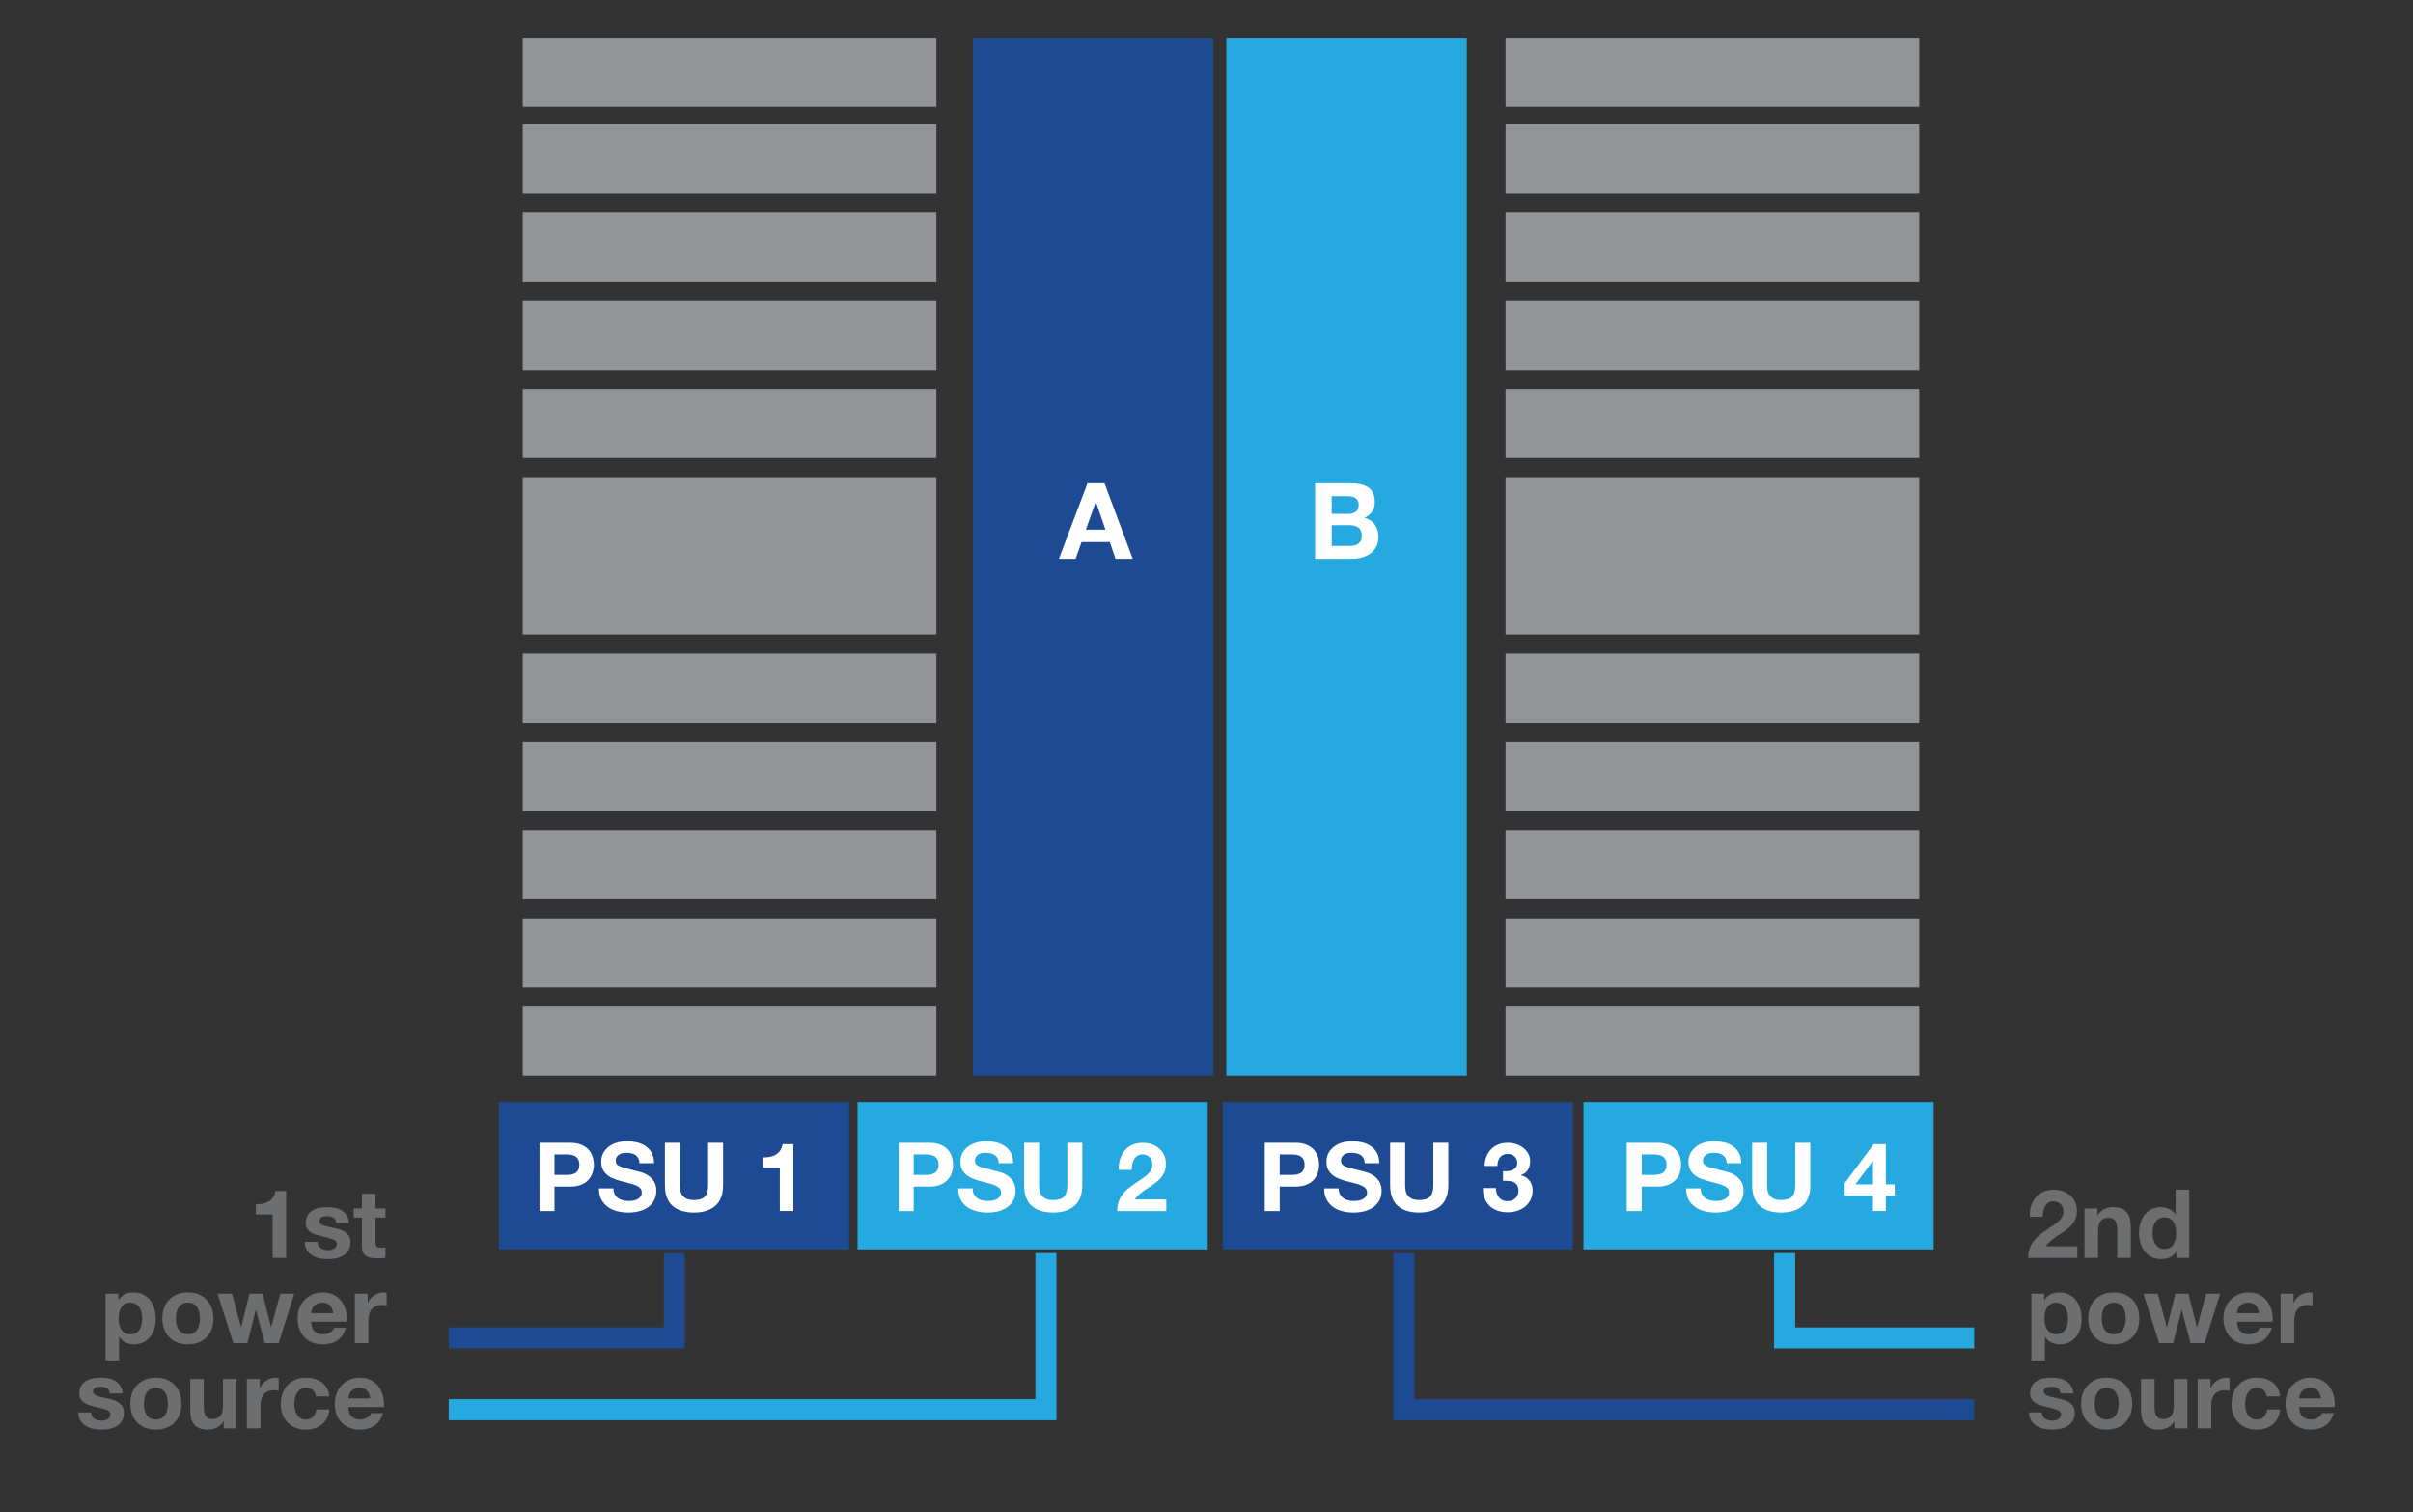 <?xml version="1.0" encoding="utf-8"?>
<!-- Generator: Adobe Illustrator 26.0.3, SVG Export Plug-In . SVG Version: 6.00 Build 0)  -->
<svg version="1.1" id="Layer_1" xmlns="http://www.w3.org/2000/svg" xmlns:xlink="http://www.w3.org/1999/xlink" x="0px" y="0px"
	 viewBox="0 0 230.4 144.418" style="enable-background:new 0 0 230.4 144.418;" xml:space="preserve">
<rect x="0" y="0" width="230.4" height="144.418" fill="#333333" stroke="none"/>
<style type="text/css">
	.st0{fill:#929497;}
	.st1{fill:#1E4A93;}
	.st2{fill:#26A9E0;}
	.st3{fill:#FFFFFF;}
	.st4{fill:none;stroke:#1E4A93;stroke-width:2.011;stroke-miterlimit:10;}
	.st5{fill:none;stroke:#26A9E0;stroke-width:2.011;stroke-miterlimit:10;}
	.st6{fill:#6D6E70;}
</style>
<g>
	<g>
		<rect x="49.912" y="11.875" class="st0" width="39.497" height="6.599"/>
		<rect x="143.753" y="11.875" class="st0" width="39.497" height="6.599"/>
		<rect x="49.912" y="3.602" class="st0" width="39.497" height="6.599"/>
		<rect x="143.753" y="3.602" class="st0" width="39.497" height="6.599"/>
		<rect x="49.912" y="20.301" class="st0" width="39.497" height="6.599"/>
		<rect x="143.753" y="20.301" class="st0" width="39.497" height="6.599"/>
		<rect x="49.912" y="28.727" class="st0" width="39.497" height="6.599"/>
		<rect x="143.753" y="28.727" class="st0" width="39.497" height="6.599"/>
		<rect x="49.912" y="37.154" class="st0" width="39.497" height="6.599"/>
		<rect x="143.753" y="37.154" class="st0" width="39.497" height="6.599"/>
		<rect x="49.912" y="62.432" class="st0" width="39.497" height="6.599"/>
		<rect x="143.753" y="62.432" class="st0" width="39.497" height="6.599"/>
		<rect x="143.753" y="45.58" class="st0" width="39.497" height="15.025"/>
		<rect x="49.912" y="45.58" class="st0" width="39.497" height="15.025"/>
		<rect x="49.912" y="70.859" class="st0" width="39.497" height="6.599"/>
		<rect x="143.753" y="70.859" class="st0" width="39.497" height="6.599"/>
		<rect x="49.912" y="79.285" class="st0" width="39.497" height="6.599"/>
		<rect x="143.753" y="79.285" class="st0" width="39.497" height="6.599"/>
		<rect x="49.912" y="87.711" class="st0" width="39.497" height="6.599"/>
		<rect x="143.753" y="87.711" class="st0" width="39.497" height="6.599"/>
		<rect x="49.912" y="96.137" class="st0" width="39.497" height="6.599"/>
		<rect x="143.753" y="96.137" class="st0" width="39.497" height="6.599"/>
		<rect x="47.634" y="105.262" class="st1" width="33.433" height="14.066"/>
		<rect x="81.882" y="105.262" class="st2" width="33.433" height="14.066"/>
		<rect x="151.195" y="105.262" class="st2" width="33.433" height="14.066"/>
		<rect x="116.742" y="105.262" class="st1" width="33.433" height="14.066"/>
		<g>
			<rect x="92.891" y="3.602" class="st1" width="22.954" height="99.134"/>
			<g>
				<path class="st3" d="M105.461,46.159l2.698,7.215h-1.647l-0.545-1.607h-2.698l-0.566,1.607h-1.597
					l2.729-7.215H105.461z M105.552,50.585l-0.909-2.648h-0.021l-0.94,2.648H105.552z"/>
			</g>
		</g>
		<g>
			<path class="st3" d="M54.449,109.156c0.407,0,0.754,0.06,1.04,0.178
				c0.286,0.119,0.519,0.275,0.698,0.47c0.179,0.195,0.31,0.417,0.392,0.666
				c0.083,0.25,0.124,0.508,0.124,0.775c0,0.262-0.041,0.519-0.124,0.771
				c-0.082,0.253-0.213,0.477-0.392,0.671s-0.412,0.351-0.698,0.47
				c-0.286,0.118-0.632,0.178-1.04,0.178h-1.505v2.335h-1.432v-6.513H54.449z M54.057,112.221
				c0.164,0,0.322-0.013,0.474-0.037c0.152-0.024,0.286-0.071,0.401-0.142
				c0.115-0.069,0.208-0.168,0.278-0.296c0.07-0.128,0.104-0.295,0.104-0.502
				c0-0.206-0.035-0.374-0.104-0.502c-0.07-0.127-0.163-0.226-0.278-0.296
				c-0.116-0.07-0.25-0.117-0.401-0.142c-0.152-0.024-0.31-0.036-0.474-0.036h-1.113v1.952H54.057z
				"/>
			<path class="st3" d="M58.69,114.063c0.079,0.152,0.184,0.275,0.315,0.369
				c0.131,0.095,0.284,0.165,0.46,0.21c0.176,0.046,0.359,0.068,0.547,0.068
				c0.128,0,0.265-0.01,0.411-0.031c0.146-0.021,0.283-0.062,0.41-0.123
				c0.128-0.062,0.234-0.145,0.319-0.251c0.085-0.106,0.127-0.242,0.127-0.406
				c0-0.176-0.056-0.319-0.168-0.429c-0.113-0.109-0.26-0.2-0.442-0.273s-0.389-0.137-0.62-0.191
				c-0.231-0.055-0.465-0.115-0.703-0.183c-0.243-0.061-0.48-0.136-0.711-0.224
				s-0.438-0.202-0.62-0.342c-0.182-0.14-0.33-0.314-0.442-0.524s-0.168-0.464-0.168-0.762
				c0-0.334,0.071-0.625,0.214-0.871c0.143-0.246,0.33-0.451,0.561-0.615
				c0.231-0.165,0.493-0.286,0.785-0.365s0.584-0.118,0.875-0.118c0.34,0,0.667,0.038,0.98,0.113
				c0.313,0.076,0.591,0.199,0.834,0.37c0.243,0.17,0.437,0.388,0.58,0.651
				c0.143,0.265,0.214,0.586,0.214,0.963h-1.386c-0.012-0.194-0.053-0.356-0.123-0.483
				c-0.07-0.128-0.163-0.229-0.278-0.301c-0.115-0.073-0.248-0.125-0.396-0.155
				c-0.149-0.03-0.312-0.046-0.488-0.046c-0.115,0-0.231,0.013-0.346,0.036
				c-0.116,0.024-0.221,0.067-0.315,0.128s-0.172,0.137-0.232,0.229
				c-0.061,0.091-0.091,0.206-0.091,0.347c0,0.127,0.024,0.23,0.073,0.31
				c0.049,0.079,0.145,0.152,0.288,0.219c0.143,0.067,0.34,0.134,0.593,0.201
				c0.252,0.066,0.582,0.151,0.99,0.255c0.122,0.024,0.29,0.068,0.506,0.133
				c0.216,0.063,0.43,0.165,0.643,0.306c0.213,0.14,0.397,0.326,0.552,0.561
				c0.155,0.234,0.233,0.533,0.233,0.898c0,0.298-0.058,0.574-0.173,0.83
				c-0.116,0.255-0.288,0.476-0.516,0.661s-0.511,0.33-0.848,0.434
				c-0.337,0.103-0.728,0.154-1.172,0.154c-0.359,0-0.707-0.044-1.044-0.132s-0.635-0.227-0.894-0.415
				c-0.259-0.188-0.464-0.429-0.616-0.721c-0.152-0.292-0.225-0.639-0.219-1.04h1.387
				C58.572,113.726,58.611,113.912,58.69,114.063z"/>
			<path class="st3" d="M68.304,115.171c-0.493,0.429-1.174,0.643-2.043,0.643
				c-0.881,0-1.564-0.212-2.047-0.638c-0.483-0.426-0.725-1.083-0.725-1.971v-4.05h1.432v4.05
				c0,0.177,0.015,0.35,0.045,0.521c0.03,0.17,0.094,0.32,0.191,0.451s0.233,0.237,0.406,0.319
				c0.173,0.082,0.406,0.123,0.698,0.123c0.511,0,0.864-0.114,1.058-0.342
				c0.195-0.229,0.292-0.586,0.292-1.072v-4.05h1.432v4.05
				C69.042,114.087,68.796,114.743,68.304,115.171z"/>
			<path class="st3" d="M74.46,115.668v-4.141h-1.605v-0.977c0.225,0.007,0.442-0.01,0.652-0.05
				c0.21-0.039,0.398-0.109,0.565-0.21c0.167-0.101,0.309-0.232,0.424-0.396
				c0.115-0.164,0.191-0.368,0.228-0.611h1.03v6.385H74.46z"/>
		</g>
		<g>
			<path class="st3" d="M88.749,109.156c0.407,0,0.754,0.06,1.04,0.178
				c0.286,0.119,0.519,0.275,0.698,0.47c0.179,0.195,0.31,0.417,0.392,0.666
				c0.083,0.25,0.124,0.508,0.124,0.775c0,0.262-0.041,0.519-0.124,0.771
				c-0.082,0.253-0.213,0.477-0.392,0.671s-0.412,0.351-0.698,0.47
				c-0.286,0.118-0.632,0.178-1.04,0.178h-1.505v2.335h-1.432v-6.513H88.749z M88.357,112.221
				c0.164,0,0.322-0.013,0.474-0.037c0.152-0.024,0.286-0.071,0.401-0.142
				c0.115-0.069,0.208-0.168,0.278-0.296c0.07-0.128,0.104-0.295,0.104-0.502
				c0-0.206-0.035-0.374-0.104-0.502c-0.07-0.127-0.163-0.226-0.278-0.296
				c-0.116-0.07-0.25-0.117-0.401-0.142c-0.152-0.024-0.31-0.036-0.474-0.036h-1.113v1.952H88.357z
				"/>
			<path class="st3" d="M92.99,114.063c0.079,0.152,0.184,0.275,0.315,0.369
				c0.131,0.095,0.284,0.165,0.46,0.21c0.176,0.046,0.359,0.068,0.547,0.068
				c0.128,0,0.265-0.01,0.411-0.031c0.146-0.021,0.283-0.062,0.41-0.123
				c0.128-0.062,0.234-0.145,0.319-0.251c0.085-0.106,0.127-0.242,0.127-0.406
				c0-0.176-0.056-0.319-0.168-0.429c-0.113-0.109-0.26-0.2-0.442-0.273s-0.389-0.137-0.62-0.191
				c-0.231-0.055-0.465-0.115-0.703-0.183c-0.243-0.061-0.48-0.136-0.711-0.224
				s-0.438-0.202-0.62-0.342c-0.182-0.14-0.33-0.314-0.442-0.524s-0.168-0.464-0.168-0.762
				c0-0.334,0.071-0.625,0.214-0.871c0.143-0.246,0.33-0.451,0.561-0.615
				c0.231-0.165,0.493-0.286,0.785-0.365s0.584-0.118,0.875-0.118c0.34,0,0.667,0.038,0.98,0.113
				c0.313,0.076,0.591,0.199,0.834,0.37c0.243,0.17,0.437,0.388,0.58,0.651
				c0.143,0.265,0.214,0.586,0.214,0.963h-1.386c-0.012-0.194-0.053-0.356-0.123-0.483
				c-0.07-0.128-0.163-0.229-0.278-0.301c-0.115-0.073-0.248-0.125-0.396-0.155
				c-0.149-0.03-0.312-0.046-0.488-0.046c-0.115,0-0.231,0.013-0.346,0.036
				c-0.116,0.024-0.221,0.067-0.315,0.128s-0.172,0.137-0.232,0.229
				c-0.061,0.091-0.091,0.206-0.091,0.347c0,0.127,0.024,0.23,0.073,0.31
				c0.049,0.079,0.145,0.152,0.288,0.219c0.143,0.067,0.34,0.134,0.593,0.201
				c0.252,0.066,0.582,0.151,0.99,0.255c0.122,0.024,0.29,0.068,0.506,0.133
				c0.216,0.063,0.43,0.165,0.643,0.306c0.213,0.14,0.397,0.326,0.552,0.561
				c0.155,0.234,0.233,0.533,0.233,0.898c0,0.298-0.058,0.574-0.173,0.83
				c-0.116,0.255-0.288,0.476-0.516,0.661s-0.511,0.33-0.848,0.434
				c-0.337,0.103-0.728,0.154-1.172,0.154c-0.359,0-0.707-0.044-1.044-0.132s-0.635-0.227-0.894-0.415
				c-0.259-0.188-0.464-0.429-0.616-0.721c-0.152-0.292-0.225-0.639-0.219-1.04h1.387
				C92.871,113.726,92.91,113.912,92.99,114.063z"/>
			<path class="st3" d="M102.603,115.171c-0.493,0.429-1.174,0.643-2.043,0.643
				c-0.881,0-1.564-0.212-2.047-0.638s-0.725-1.083-0.725-1.971v-4.05h1.432v4.05
				c0,0.177,0.015,0.35,0.045,0.521c0.03,0.17,0.094,0.32,0.191,0.451s0.233,0.237,0.406,0.319
				c0.173,0.082,0.406,0.123,0.698,0.123c0.511,0,0.864-0.114,1.058-0.342
				c0.195-0.229,0.292-0.586,0.292-1.072v-4.05h1.432v4.05
				C103.342,114.087,103.096,114.743,102.603,115.171z"/>
			<path class="st3" d="M106.945,110.72c0.097-0.312,0.243-0.587,0.438-0.82
				c0.195-0.234,0.439-0.417,0.734-0.548s0.634-0.196,1.017-0.196c0.292,0,0.57,0.046,0.834,0.137
				c0.265,0.092,0.497,0.223,0.698,0.393s0.36,0.38,0.479,0.63
				c0.118,0.249,0.178,0.528,0.178,0.839c0,0.322-0.052,0.599-0.155,0.83
				c-0.104,0.23-0.24,0.437-0.41,0.615c-0.17,0.18-0.364,0.342-0.579,0.488
				c-0.216,0.146-0.434,0.29-0.652,0.433c-0.219,0.144-0.432,0.297-0.639,0.461
				c-0.207,0.164-0.389,0.355-0.547,0.575h3.019v1.112h-4.688c0-0.371,0.053-0.693,0.16-0.967
				s0.251-0.519,0.433-0.734c0.183-0.216,0.397-0.415,0.643-0.598
				c0.247-0.182,0.506-0.367,0.78-0.556c0.14-0.098,0.289-0.196,0.447-0.297
				c0.158-0.101,0.302-0.211,0.433-0.333c0.131-0.121,0.24-0.258,0.329-0.41
				c0.088-0.152,0.132-0.325,0.132-0.52c0-0.311-0.089-0.553-0.269-0.726
				c-0.179-0.173-0.409-0.26-0.688-0.26c-0.188,0-0.348,0.044-0.479,0.132
				c-0.131,0.089-0.235,0.204-0.314,0.347c-0.079,0.144-0.135,0.301-0.169,0.475
				c-0.033,0.173-0.05,0.345-0.05,0.516h-1.241C106.804,111.372,106.847,111.034,106.945,110.72z"/>
		</g>
		<g>
			<path class="st3" d="M123.699,109.156c0.407,0,0.754,0.06,1.04,0.178
				c0.286,0.119,0.519,0.275,0.698,0.47c0.179,0.195,0.31,0.417,0.392,0.666
				c0.083,0.25,0.124,0.508,0.124,0.775c0,0.262-0.041,0.519-0.124,0.771
				c-0.082,0.253-0.213,0.477-0.392,0.671s-0.412,0.351-0.698,0.47
				c-0.286,0.118-0.632,0.178-1.04,0.178h-1.505v2.335h-1.432v-6.513H123.699z M123.306,112.221
				c0.164,0,0.322-0.013,0.474-0.037c0.152-0.024,0.286-0.071,0.401-0.142
				c0.115-0.069,0.208-0.168,0.278-0.296c0.07-0.128,0.104-0.295,0.104-0.502
				c0-0.206-0.035-0.374-0.104-0.502c-0.07-0.127-0.163-0.226-0.278-0.296
				c-0.116-0.07-0.25-0.117-0.401-0.142c-0.152-0.024-0.31-0.036-0.474-0.036h-1.113v1.952H123.306
				z"/>
			<path class="st3" d="M127.939,114.063c0.079,0.152,0.184,0.275,0.315,0.369
				c0.131,0.095,0.284,0.165,0.46,0.21c0.176,0.046,0.359,0.068,0.547,0.068
				c0.128,0,0.265-0.01,0.411-0.031c0.146-0.021,0.283-0.062,0.41-0.123
				c0.128-0.062,0.234-0.145,0.319-0.251s0.128-0.242,0.128-0.406c0-0.176-0.057-0.319-0.169-0.429
				s-0.26-0.2-0.442-0.273s-0.389-0.137-0.62-0.191c-0.231-0.055-0.465-0.115-0.703-0.183
				c-0.243-0.061-0.48-0.136-0.711-0.224s-0.438-0.202-0.62-0.342
				c-0.182-0.14-0.33-0.314-0.442-0.524s-0.168-0.464-0.168-0.762c0-0.334,0.071-0.625,0.214-0.871
				c0.143-0.246,0.33-0.451,0.561-0.615c0.231-0.165,0.493-0.286,0.785-0.365
				s0.584-0.118,0.875-0.118c0.34,0,0.667,0.038,0.98,0.113c0.313,0.076,0.592,0.199,0.835,0.37
				c0.243,0.17,0.436,0.388,0.579,0.651c0.143,0.265,0.214,0.586,0.214,0.963h-1.386
				c-0.013-0.194-0.054-0.356-0.124-0.483c-0.069-0.128-0.162-0.229-0.278-0.301
				c-0.115-0.073-0.248-0.125-0.396-0.155c-0.149-0.03-0.312-0.046-0.488-0.046
				c-0.115,0-0.231,0.013-0.346,0.036c-0.116,0.024-0.221,0.067-0.315,0.128s-0.172,0.137-0.232,0.229
				c-0.061,0.091-0.091,0.206-0.091,0.347c0,0.127,0.024,0.23,0.073,0.31
				c0.049,0.079,0.145,0.152,0.288,0.219c0.143,0.067,0.34,0.134,0.593,0.201
				c0.252,0.066,0.582,0.151,0.99,0.255c0.122,0.024,0.291,0.068,0.506,0.133
				c0.216,0.063,0.43,0.165,0.643,0.306c0.213,0.14,0.396,0.326,0.552,0.561
				s0.232,0.533,0.232,0.898c0,0.298-0.058,0.574-0.173,0.83c-0.115,0.255-0.287,0.476-0.516,0.661
				c-0.228,0.186-0.511,0.33-0.848,0.434c-0.338,0.103-0.729,0.154-1.172,0.154
				c-0.359,0-0.707-0.044-1.044-0.132s-0.635-0.227-0.894-0.415c-0.259-0.188-0.464-0.429-0.616-0.721
				c-0.152-0.292-0.225-0.639-0.219-1.04h1.387C127.821,113.726,127.86,113.912,127.939,114.063z"/>
			<path class="st3" d="M137.553,115.171c-0.492,0.429-1.174,0.643-2.043,0.643
				c-0.882,0-1.564-0.212-2.048-0.638s-0.726-1.083-0.726-1.971v-4.05h1.433v4.05
				c0,0.177,0.015,0.35,0.045,0.521c0.031,0.17,0.095,0.32,0.192,0.451
				c0.097,0.131,0.232,0.237,0.405,0.319c0.174,0.082,0.406,0.123,0.698,0.123
				c0.511,0,0.863-0.114,1.058-0.342c0.194-0.229,0.292-0.586,0.292-1.072v-4.05h1.432v4.05
				C138.291,114.087,138.045,114.743,137.553,115.171z"/>
			<path class="st3" d="M143.956,111.865c0.158-0.012,0.306-0.047,0.442-0.104s0.249-0.142,0.338-0.251
				c0.088-0.109,0.132-0.255,0.132-0.438c0-0.273-0.091-0.483-0.273-0.63
				c-0.183-0.146-0.393-0.219-0.63-0.219c-0.328,0-0.576,0.108-0.743,0.324s-0.248,0.487-0.241,0.816
				h-1.231c0.012-0.329,0.071-0.628,0.178-0.898s0.256-0.504,0.447-0.698s0.421-0.345,0.688-0.451
				s0.565-0.16,0.894-0.16c0.256,0,0.511,0.038,0.767,0.114c0.255,0.076,0.484,0.19,0.688,0.342
				c0.203,0.152,0.369,0.338,0.497,0.557s0.191,0.472,0.191,0.757c0,0.311-0.074,0.584-0.224,0.821
				c-0.148,0.237-0.372,0.398-0.67,0.483v0.019c0.353,0.079,0.629,0.249,0.83,0.511
				c0.2,0.261,0.301,0.574,0.301,0.939c0,0.334-0.065,0.632-0.196,0.894s-0.306,0.48-0.524,0.656
				c-0.219,0.177-0.472,0.311-0.757,0.401c-0.286,0.092-0.584,0.137-0.895,0.137
				c-0.358,0-0.686-0.052-0.98-0.154c-0.295-0.104-0.545-0.254-0.752-0.452
				c-0.207-0.197-0.366-0.438-0.479-0.725c-0.113-0.286-0.166-0.614-0.16-0.985h1.231
				c0.006,0.17,0.033,0.333,0.082,0.488s0.118,0.289,0.21,0.401
				c0.091,0.112,0.205,0.202,0.342,0.269c0.137,0.067,0.3,0.101,0.488,0.101
				c0.292,0,0.538-0.09,0.738-0.27c0.201-0.179,0.302-0.424,0.302-0.733
				c0-0.243-0.048-0.429-0.142-0.557c-0.095-0.128-0.215-0.221-0.36-0.278
				c-0.146-0.058-0.306-0.091-0.479-0.101c-0.174-0.009-0.34-0.014-0.498-0.014v-0.912
				C143.649,111.877,143.798,111.877,143.956,111.865z"/>
		</g>
		<g>
			<path class="st3" d="M158.262,109.156c0.407,0,0.754,0.06,1.04,0.178
				c0.285,0.119,0.518,0.275,0.697,0.47c0.18,0.195,0.311,0.417,0.393,0.666
				c0.082,0.25,0.123,0.508,0.123,0.775c0,0.262-0.041,0.519-0.123,0.771
				c-0.082,0.253-0.213,0.477-0.393,0.671s-0.412,0.351-0.697,0.47
				c-0.286,0.118-0.633,0.178-1.04,0.178h-1.505v2.335H155.325v-6.513H158.262z M157.87,112.221
				c0.164,0,0.322-0.013,0.475-0.037c0.151-0.024,0.286-0.071,0.401-0.142
				c0.115-0.069,0.208-0.168,0.278-0.296c0.069-0.128,0.104-0.295,0.104-0.502
				c0-0.206-0.035-0.374-0.104-0.502c-0.07-0.127-0.163-0.226-0.278-0.296s-0.25-0.117-0.401-0.142
				c-0.152-0.024-0.311-0.036-0.475-0.036h-1.112v1.952H157.87z"/>
			<path class="st3" d="M162.504,114.063c0.079,0.152,0.184,0.275,0.314,0.369
				c0.131,0.095,0.284,0.165,0.461,0.21c0.177,0.046,0.358,0.068,0.548,0.068
				c0.127,0,0.264-0.01,0.41-0.031c0.146-0.021,0.282-0.062,0.41-0.123
				c0.128-0.062,0.234-0.145,0.319-0.251s0.128-0.242,0.128-0.406c0-0.176-0.057-0.319-0.169-0.429
				s-0.26-0.2-0.442-0.273s-0.39-0.137-0.62-0.191c-0.231-0.055-0.465-0.115-0.702-0.183
				c-0.243-0.061-0.48-0.136-0.712-0.224s-0.438-0.202-0.62-0.342s-0.33-0.314-0.442-0.524
				s-0.169-0.464-0.169-0.762c0-0.334,0.071-0.625,0.215-0.871c0.143-0.246,0.329-0.451,0.561-0.615
				c0.231-0.165,0.493-0.286,0.784-0.365c0.292-0.079,0.584-0.118,0.876-0.118
				c0.341,0,0.667,0.038,0.98,0.113c0.313,0.076,0.592,0.199,0.835,0.37
				c0.243,0.17,0.436,0.388,0.579,0.651c0.143,0.265,0.214,0.586,0.214,0.963h-1.386
				c-0.013-0.194-0.054-0.356-0.124-0.483c-0.069-0.128-0.162-0.229-0.277-0.301
				c-0.116-0.073-0.248-0.125-0.397-0.155c-0.148-0.03-0.312-0.046-0.487-0.046
				c-0.116,0-0.231,0.013-0.347,0.036c-0.116,0.024-0.221,0.067-0.314,0.128
				c-0.095,0.061-0.172,0.137-0.233,0.229c-0.061,0.091-0.091,0.206-0.091,0.347
				c0,0.127,0.024,0.23,0.073,0.31c0.048,0.079,0.145,0.152,0.287,0.219
				c0.143,0.067,0.341,0.134,0.593,0.201c0.252,0.066,0.582,0.151,0.989,0.255
				c0.122,0.024,0.291,0.068,0.507,0.133c0.216,0.063,0.43,0.165,0.643,0.306
				c0.213,0.14,0.396,0.326,0.552,0.561s0.232,0.533,0.232,0.898c0,0.298-0.058,0.574-0.173,0.83
				c-0.115,0.255-0.287,0.476-0.516,0.661c-0.228,0.186-0.511,0.33-0.848,0.434
				c-0.338,0.103-0.729,0.154-1.173,0.154c-0.358,0-0.706-0.044-1.044-0.132s-0.636-0.227-0.894-0.415
				c-0.259-0.188-0.464-0.429-0.616-0.721c-0.151-0.292-0.225-0.639-0.219-1.04h1.387
				C162.386,113.726,162.425,113.912,162.504,114.063z"/>
			<path class="st3" d="M172.117,115.171c-0.492,0.429-1.174,0.643-2.043,0.643
				c-0.882,0-1.564-0.212-2.048-0.638s-0.726-1.083-0.726-1.971v-4.05h1.433v4.05
				c0,0.177,0.015,0.35,0.045,0.521c0.031,0.17,0.095,0.32,0.192,0.451
				c0.097,0.131,0.232,0.237,0.405,0.319c0.174,0.082,0.406,0.123,0.698,0.123
				c0.511,0,0.863-0.114,1.058-0.342c0.194-0.229,0.292-0.586,0.292-1.072v-4.05h1.432v4.05
				C172.855,114.087,172.609,114.743,172.117,115.171z"/>
			<path class="st3" d="M176.138,114.191v-1.186l2.773-3.722h1.158v3.84h0.849v1.067h-0.849v1.478h-1.231
				v-1.478H176.138z M178.811,110.908l-1.651,2.216h1.679v-2.216H178.811z"/>
		</g>
		<g>
			<rect x="117.097" y="3.602" class="st2" width="22.954" height="99.134"/>
			<g>
				<path class="st3" d="M128.965,46.159c0.344,0,0.657,0.03,0.94,0.091
					c0.283,0.061,0.525,0.16,0.728,0.298c0.201,0.138,0.358,0.322,0.47,0.551
					s0.166,0.512,0.166,0.849c0,0.364-0.082,0.667-0.247,0.91c-0.165,0.242-0.409,0.441-0.732,0.596
					c0.444,0.128,0.776,0.352,0.995,0.672c0.219,0.32,0.328,0.706,0.328,1.157
					c0,0.364-0.07,0.679-0.212,0.945s-0.332,0.483-0.57,0.652c-0.24,0.168-0.513,0.293-0.819,0.374
					c-0.307,0.081-0.622,0.121-0.945,0.121h-3.497v-7.215H128.965z M128.762,49.079
					c0.283,0,0.516-0.067,0.697-0.202c0.182-0.135,0.273-0.354,0.273-0.657
					c0-0.168-0.03-0.307-0.091-0.415c-0.061-0.107-0.142-0.192-0.243-0.252s-0.217-0.103-0.349-0.126
					c-0.131-0.023-0.268-0.035-0.409-0.035h-1.486v1.688H128.762z M128.853,52.141
					c0.155,0,0.303-0.015,0.445-0.045s0.266-0.081,0.374-0.152c0.107-0.07,0.193-0.167,0.258-0.288
					c0.064-0.122,0.096-0.276,0.096-0.465c0-0.371-0.104-0.635-0.313-0.793
					c-0.209-0.158-0.485-0.237-0.829-0.237h-1.728v1.98H128.853z"/>
			</g>
		</g>
	</g>
	<polyline class="st4" points="64.386,119.681 64.386,127.789 42.846,127.789 	"/>
	<polyline class="st5" points="99.872,119.681 99.872,134.645 42.846,134.645 	"/>
	<polyline class="st5" points="170.401,119.681 170.401,127.789 188.502,127.789 	"/>
	<polyline class="st4" points="134.046,119.681 134.046,134.645 188.502,134.645 	"/>
	<g>
		<path class="st6" d="M193.931,115.194c0.098-0.312,0.243-0.587,0.438-0.82
			c0.194-0.234,0.438-0.417,0.733-0.548s0.635-0.196,1.018-0.196c0.292,0,0.57,0.046,0.834,0.137
			c0.265,0.092,0.498,0.223,0.698,0.393s0.36,0.38,0.479,0.63
			c0.119,0.249,0.178,0.528,0.178,0.839c0,0.322-0.052,0.599-0.154,0.83
			c-0.104,0.23-0.24,0.437-0.411,0.615c-0.17,0.18-0.363,0.342-0.579,0.488
			c-0.216,0.146-0.433,0.29-0.651,0.433c-0.22,0.144-0.433,0.297-0.639,0.461
			c-0.207,0.164-0.39,0.355-0.548,0.575h3.02v1.112H193.658c0-0.371,0.054-0.693,0.16-0.967
			c0.105-0.273,0.25-0.519,0.433-0.734s0.397-0.415,0.644-0.598c0.246-0.182,0.506-0.367,0.779-0.556
			c0.14-0.098,0.289-0.196,0.447-0.297s0.303-0.211,0.434-0.333
			c0.13-0.121,0.239-0.258,0.328-0.41c0.088-0.152,0.132-0.325,0.132-0.52
			c0-0.311-0.09-0.553-0.269-0.726c-0.18-0.173-0.409-0.26-0.688-0.26
			c-0.189,0-0.349,0.044-0.479,0.132c-0.131,0.089-0.235,0.204-0.314,0.347
			c-0.079,0.144-0.136,0.301-0.169,0.475c-0.033,0.173-0.05,0.345-0.05,0.516h-1.24
			C193.792,115.846,193.835,115.507,193.931,115.194z"/>
		<path class="st6" d="M200.262,115.426v0.657h0.027c0.164-0.273,0.377-0.473,0.639-0.598
			s0.529-0.187,0.803-0.187c0.347,0,0.631,0.047,0.853,0.141c0.222,0.095,0.396,0.226,0.524,0.393
			s0.218,0.371,0.27,0.611s0.077,0.506,0.077,0.798v2.9h-1.295v-2.663
			c0-0.39-0.061-0.68-0.183-0.871s-0.337-0.287-0.647-0.287c-0.353,0-0.608,0.104-0.767,0.314
			s-0.236,0.555-0.236,1.035v2.472h-1.296v-4.716H200.262z"/>
		<path class="st6" d="M207.786,119.54c-0.152,0.255-0.352,0.438-0.598,0.552
			c-0.246,0.112-0.524,0.168-0.834,0.168c-0.353,0-0.663-0.068-0.931-0.205s-0.488-0.322-0.661-0.556
			c-0.174-0.234-0.305-0.504-0.393-0.808s-0.132-0.62-0.132-0.948c0-0.316,0.044-0.622,0.132-0.917
			s0.219-0.555,0.393-0.78c0.173-0.225,0.391-0.405,0.652-0.542
			c0.261-0.137,0.565-0.205,0.912-0.205c0.279,0,0.545,0.059,0.798,0.178
			c0.252,0.118,0.451,0.293,0.598,0.524h0.018v-2.372h1.296v6.513h-1.231v-0.602H207.786z
			 M207.731,117.209c-0.036-0.179-0.099-0.337-0.187-0.474c-0.089-0.138-0.203-0.248-0.343-0.333
			s-0.316-0.128-0.528-0.128c-0.213,0-0.393,0.043-0.538,0.128c-0.146,0.085-0.264,0.197-0.352,0.337
			c-0.088,0.141-0.152,0.3-0.191,0.479c-0.04,0.179-0.06,0.366-0.06,0.561
			c0,0.183,0.021,0.365,0.064,0.547c0.042,0.183,0.11,0.346,0.205,0.488
			c0.094,0.143,0.213,0.259,0.355,0.347s0.314,0.132,0.516,0.132c0.212,0,0.391-0.042,0.533-0.127
			s0.257-0.199,0.342-0.343c0.085-0.143,0.146-0.305,0.183-0.487s0.055-0.371,0.055-0.565
			C207.786,117.576,207.767,117.389,207.731,117.209z"/>
		<path class="st6" d="M195.19,123.57v0.603h0.019c0.158-0.256,0.358-0.441,0.602-0.557
			s0.511-0.173,0.803-0.173c0.371,0,0.69,0.069,0.958,0.209c0.268,0.141,0.489,0.326,0.666,0.557
			c0.176,0.231,0.307,0.5,0.392,0.808c0.085,0.307,0.128,0.628,0.128,0.962
			c0,0.316-0.043,0.62-0.128,0.912s-0.214,0.551-0.388,0.775c-0.173,0.225-0.389,0.404-0.647,0.538
			c-0.258,0.134-0.561,0.2-0.907,0.2c-0.292,0-0.561-0.059-0.808-0.178
			c-0.246-0.118-0.448-0.293-0.606-0.524h-0.018v2.235h-1.296v-6.367H195.19z M196.873,127.31
			c0.144-0.085,0.259-0.196,0.347-0.333c0.089-0.137,0.15-0.297,0.188-0.479
			c0.036-0.182,0.055-0.367,0.055-0.556s-0.02-0.374-0.06-0.557
			c-0.039-0.183-0.104-0.345-0.196-0.488c-0.091-0.143-0.208-0.258-0.351-0.347
			c-0.144-0.088-0.318-0.132-0.524-0.132c-0.213,0-0.391,0.044-0.534,0.132
			c-0.143,0.089-0.258,0.202-0.347,0.343c-0.088,0.14-0.15,0.301-0.187,0.483
			c-0.036,0.182-0.055,0.37-0.055,0.565c0,0.188,0.02,0.374,0.06,0.556
			c0.039,0.183,0.103,0.343,0.191,0.479c0.088,0.137,0.205,0.248,0.351,0.333
			c0.146,0.085,0.322,0.127,0.529,0.127C196.553,127.437,196.73,127.395,196.873,127.31z"/>
		<path class="st6" d="M199.559,124.907c0.116-0.308,0.28-0.569,0.493-0.785s0.468-0.383,0.766-0.501
			c0.298-0.119,0.633-0.178,1.004-0.178c0.37,0,0.706,0.059,1.008,0.178
			c0.301,0.118,0.558,0.285,0.771,0.501s0.377,0.478,0.492,0.785
			c0.115,0.307,0.174,0.648,0.174,1.025s-0.059,0.718-0.174,1.021
			c-0.115,0.305-0.279,0.564-0.492,0.78s-0.47,0.382-0.771,0.497
			c-0.302,0.115-0.638,0.173-1.008,0.173c-0.371,0-0.706-0.058-1.004-0.173s-0.553-0.281-0.766-0.497
			s-0.377-0.476-0.493-0.78c-0.115-0.304-0.173-0.645-0.173-1.021S199.444,125.213,199.559,124.907z
			 M200.736,126.484c0.037,0.18,0.099,0.341,0.188,0.483c0.088,0.144,0.205,0.258,0.351,0.343
			c0.146,0.085,0.328,0.127,0.548,0.127c0.219,0,0.402-0.042,0.552-0.127
			c0.148-0.085,0.268-0.199,0.355-0.343c0.088-0.143,0.15-0.304,0.187-0.483
			c0.037-0.179,0.055-0.363,0.055-0.552s-0.018-0.374-0.055-0.556
			c-0.036-0.183-0.099-0.344-0.187-0.483c-0.088-0.141-0.207-0.254-0.355-0.343
			c-0.149-0.088-0.333-0.132-0.552-0.132c-0.22,0-0.401,0.044-0.548,0.132
			c-0.146,0.089-0.263,0.202-0.351,0.343c-0.089,0.14-0.15,0.301-0.188,0.483
			c-0.036,0.182-0.055,0.367-0.055,0.556S200.7,126.305,200.736,126.484z"/>
		<path class="st6" d="M209.164,128.286l-0.84-3.165h-0.018l-0.803,3.165h-1.341l-1.496-4.716h1.368
			l0.866,3.202h0.019l0.784-3.202h1.259l0.803,3.192h0.019l0.866-3.192h1.332l-1.487,4.716H209.164z"
			/>
		<path class="st6" d="M213.916,127.155c0.194,0.188,0.475,0.282,0.839,0.282
			c0.262,0,0.486-0.064,0.675-0.195s0.305-0.27,0.347-0.415h1.141
			c-0.183,0.565-0.462,0.97-0.839,1.213c-0.378,0.243-0.834,0.364-1.368,0.364
			c-0.371,0-0.706-0.059-1.004-0.178c-0.298-0.118-0.55-0.287-0.757-0.506s-0.366-0.48-0.479-0.784
			c-0.113-0.305-0.169-0.639-0.169-1.004c0-0.353,0.058-0.681,0.173-0.984
			c0.116-0.305,0.28-0.567,0.493-0.789s0.466-0.397,0.762-0.524
			c0.294-0.128,0.621-0.191,0.98-0.191c0.401,0,0.751,0.077,1.049,0.232
			c0.298,0.154,0.542,0.363,0.734,0.624c0.191,0.262,0.329,0.56,0.414,0.895
			c0.086,0.334,0.116,0.684,0.092,1.049h-3.402C213.615,126.662,213.721,126.966,213.916,127.155z
			 M215.38,124.673c-0.155-0.17-0.391-0.255-0.707-0.255c-0.207,0-0.378,0.035-0.515,0.104
			c-0.138,0.07-0.247,0.157-0.329,0.261c-0.082,0.103-0.14,0.213-0.173,0.328
			s-0.054,0.219-0.06,0.31h2.107C215.642,125.093,215.535,124.844,215.38,124.673z"/>
		<path class="st6" d="M218.996,123.57v0.876h0.019c0.061-0.146,0.143-0.281,0.246-0.406
			c0.104-0.124,0.222-0.23,0.355-0.319c0.134-0.088,0.277-0.156,0.429-0.205
			c0.152-0.048,0.311-0.072,0.475-0.072c0.085,0,0.18,0.015,0.283,0.045v1.204
			c-0.062-0.012-0.135-0.022-0.22-0.032c-0.085-0.009-0.167-0.014-0.246-0.014
			c-0.237,0-0.438,0.04-0.602,0.119s-0.297,0.187-0.397,0.323c-0.1,0.137-0.172,0.297-0.214,0.479
			c-0.043,0.183-0.063,0.38-0.063,0.593v2.125h-1.296v-4.716H218.996z"/>
		<path class="st6" d="M195.049,135.257c0.059,0.101,0.133,0.183,0.224,0.246
			c0.092,0.063,0.196,0.111,0.315,0.142c0.118,0.03,0.241,0.045,0.369,0.045
			c0.091,0,0.187-0.01,0.287-0.031s0.191-0.055,0.273-0.101s0.15-0.106,0.205-0.183
			s0.082-0.172,0.082-0.287c0-0.194-0.129-0.341-0.388-0.438c-0.258-0.098-0.618-0.194-1.08-0.292
			c-0.188-0.043-0.373-0.093-0.552-0.15c-0.18-0.058-0.34-0.134-0.479-0.229
			c-0.14-0.094-0.252-0.213-0.337-0.355c-0.086-0.143-0.128-0.317-0.128-0.524
			c0-0.304,0.06-0.554,0.178-0.748s0.275-0.348,0.47-0.461c0.194-0.112,0.413-0.191,0.657-0.236
			c0.242-0.046,0.492-0.068,0.747-0.068c0.256,0,0.504,0.024,0.744,0.072
			c0.239,0.049,0.454,0.131,0.643,0.246c0.188,0.116,0.345,0.27,0.47,0.461
			s0.199,0.434,0.224,0.726h-1.231c-0.019-0.25-0.112-0.418-0.283-0.507
			c-0.17-0.088-0.37-0.132-0.602-0.132c-0.073,0-0.152,0.005-0.237,0.014s-0.162,0.028-0.232,0.06
			c-0.07,0.03-0.129,0.074-0.178,0.132s-0.073,0.136-0.073,0.232c0,0.115,0.043,0.21,0.128,0.283
			c0.085,0.072,0.196,0.132,0.333,0.178s0.293,0.087,0.47,0.123
			c0.176,0.036,0.355,0.076,0.538,0.118c0.188,0.043,0.372,0.095,0.552,0.155
			s0.339,0.142,0.479,0.242c0.14,0.1,0.253,0.225,0.338,0.374
			c0.085,0.148,0.128,0.332,0.128,0.552c0,0.31-0.062,0.569-0.188,0.779s-0.287,0.379-0.488,0.507
			c-0.2,0.127-0.43,0.217-0.688,0.269c-0.258,0.052-0.521,0.077-0.789,0.077
			c-0.273,0-0.541-0.027-0.802-0.082c-0.262-0.055-0.494-0.146-0.698-0.273s-0.371-0.296-0.502-0.506
			s-0.202-0.473-0.214-0.789h1.231C194.963,135.037,194.991,135.157,195.049,135.257z"/>
		<path class="st6" d="M198.884,133.05c0.116-0.308,0.28-0.569,0.493-0.785s0.468-0.383,0.766-0.501
			c0.298-0.119,0.633-0.178,1.004-0.178c0.37,0,0.706,0.059,1.008,0.178
			c0.301,0.118,0.558,0.285,0.771,0.501s0.377,0.478,0.492,0.785
			c0.115,0.307,0.174,0.648,0.174,1.025s-0.059,0.718-0.174,1.021
			c-0.115,0.305-0.279,0.564-0.492,0.78s-0.47,0.382-0.771,0.497
			c-0.302,0.115-0.638,0.173-1.008,0.173c-0.371,0-0.706-0.058-1.004-0.173s-0.553-0.281-0.766-0.497
			s-0.377-0.476-0.493-0.78c-0.115-0.304-0.173-0.645-0.173-1.021S198.768,133.357,198.884,133.05z
			 M200.06,134.627c0.037,0.18,0.099,0.341,0.188,0.483c0.088,0.144,0.205,0.258,0.351,0.343
			c0.146,0.085,0.328,0.127,0.548,0.127c0.219,0,0.402-0.042,0.552-0.127
			c0.148-0.085,0.268-0.199,0.355-0.343c0.088-0.143,0.15-0.304,0.187-0.483
			c0.037-0.179,0.055-0.363,0.055-0.552s-0.018-0.374-0.055-0.556
			c-0.036-0.183-0.099-0.344-0.187-0.483c-0.088-0.141-0.207-0.254-0.355-0.343
			c-0.149-0.088-0.333-0.132-0.552-0.132c-0.22,0-0.401,0.044-0.548,0.132
			c-0.146,0.089-0.263,0.202-0.351,0.343c-0.089,0.14-0.15,0.301-0.188,0.483
			c-0.036,0.182-0.055,0.367-0.055,0.556S200.024,134.449,200.06,134.627z"/>
		<path class="st6" d="M207.622,136.429v-0.656h-0.027c-0.164,0.273-0.377,0.471-0.639,0.593
			c-0.261,0.121-0.528,0.182-0.802,0.182c-0.347,0-0.631-0.045-0.854-0.137
			c-0.222-0.091-0.396-0.22-0.524-0.388c-0.127-0.167-0.217-0.37-0.269-0.61
			s-0.078-0.507-0.078-0.799v-2.9h1.296v2.664c0,0.389,0.061,0.679,0.182,0.87
			c0.122,0.192,0.338,0.288,0.648,0.288c0.353,0,0.607-0.105,0.766-0.315
			c0.158-0.209,0.237-0.555,0.237-1.035v-2.472h1.295v4.716H207.622z"/>
		<path class="st6" d="M211.069,131.713v0.876h0.019c0.061-0.146,0.143-0.281,0.246-0.406
			c0.104-0.124,0.222-0.23,0.355-0.319c0.134-0.088,0.277-0.156,0.429-0.205
			c0.152-0.048,0.311-0.072,0.475-0.072c0.085,0,0.18,0.015,0.283,0.045v1.204
			c-0.062-0.012-0.135-0.022-0.22-0.032c-0.085-0.009-0.167-0.014-0.246-0.014
			c-0.237,0-0.438,0.04-0.602,0.119s-0.297,0.187-0.397,0.323c-0.1,0.137-0.172,0.297-0.214,0.479
			c-0.043,0.183-0.063,0.38-0.063,0.593v2.125h-1.296v-4.716H211.069z"/>
		<path class="st6" d="M215.474,132.562c-0.206,0-0.38,0.047-0.52,0.142
			c-0.14,0.094-0.254,0.216-0.342,0.364c-0.089,0.149-0.15,0.313-0.188,0.493
			c-0.036,0.179-0.055,0.356-0.055,0.533c0,0.17,0.019,0.344,0.055,0.52
			c0.037,0.177,0.096,0.336,0.178,0.479c0.082,0.143,0.193,0.26,0.333,0.351
			c0.14,0.092,0.311,0.137,0.511,0.137c0.311,0,0.549-0.086,0.716-0.26
			c0.168-0.173,0.272-0.405,0.315-0.697h1.249c-0.085,0.626-0.328,1.104-0.729,1.432
			s-0.915,0.492-1.541,0.492c-0.354,0-0.677-0.059-0.972-0.178c-0.295-0.118-0.546-0.284-0.753-0.497
			c-0.206-0.213-0.367-0.467-0.483-0.762c-0.115-0.295-0.173-0.618-0.173-0.971
			c0-0.365,0.053-0.704,0.159-1.018c0.106-0.312,0.264-0.583,0.47-0.812
			c0.207-0.228,0.459-0.406,0.758-0.533c0.298-0.128,0.638-0.191,1.021-0.191
			c0.279,0,0.548,0.036,0.807,0.109c0.259,0.072,0.489,0.184,0.693,0.333
			c0.204,0.148,0.369,0.334,0.497,0.556c0.128,0.223,0.201,0.485,0.219,0.789h-1.268
			C216.347,132.832,216.028,132.562,215.474,132.562z"/>
		<path class="st6" d="M219.844,135.298c0.194,0.188,0.475,0.282,0.839,0.282
			c0.262,0,0.486-0.064,0.675-0.195s0.305-0.27,0.347-0.415h1.141
			c-0.183,0.565-0.462,0.97-0.839,1.213c-0.378,0.243-0.834,0.364-1.368,0.364
			c-0.371,0-0.706-0.059-1.004-0.178c-0.298-0.118-0.55-0.287-0.757-0.506s-0.366-0.48-0.479-0.784
			c-0.113-0.305-0.169-0.639-0.169-1.004c0-0.353,0.058-0.681,0.173-0.984
			c0.116-0.305,0.28-0.567,0.493-0.789s0.466-0.397,0.762-0.524
			c0.294-0.128,0.621-0.191,0.98-0.191c0.401,0,0.751,0.077,1.049,0.232
			c0.298,0.154,0.542,0.363,0.734,0.624c0.191,0.262,0.329,0.56,0.414,0.895
			c0.086,0.334,0.116,0.684,0.092,1.049h-3.402C219.543,134.806,219.649,135.11,219.844,135.298z
			 M221.307,132.817c-0.155-0.17-0.391-0.255-0.707-0.255c-0.207,0-0.378,0.035-0.515,0.104
			c-0.138,0.07-0.247,0.157-0.329,0.261c-0.082,0.103-0.14,0.213-0.173,0.328
			s-0.054,0.219-0.06,0.31h2.107C221.57,133.237,221.463,132.988,221.307,132.817z"/>
	</g>
	<g>
		<path class="st6" d="M26.034,120.142v-4.141H24.429v-0.977c0.225,0.007,0.442-0.01,0.652-0.05
			c0.21-0.039,0.398-0.109,0.565-0.21c0.167-0.101,0.309-0.232,0.424-0.396
			c0.115-0.164,0.191-0.368,0.228-0.611h1.03v6.385H26.034z"/>
		<path class="st6" d="M30.408,118.97c0.058,0.101,0.132,0.183,0.224,0.246
			c0.091,0.063,0.196,0.111,0.314,0.142s0.242,0.045,0.37,0.045c0.091,0,0.187-0.01,0.287-0.031
			c0.1-0.021,0.191-0.055,0.273-0.101s0.151-0.106,0.206-0.183s0.082-0.172,0.082-0.287
			c0-0.194-0.129-0.341-0.388-0.438c-0.259-0.098-0.619-0.194-1.081-0.292
			c-0.188-0.043-0.373-0.093-0.552-0.15s-0.339-0.134-0.479-0.229
			c-0.14-0.094-0.252-0.213-0.338-0.355c-0.085-0.143-0.127-0.317-0.127-0.524
			c0-0.304,0.059-0.554,0.178-0.748s0.275-0.348,0.47-0.461c0.195-0.112,0.414-0.191,0.657-0.236
			c0.243-0.046,0.493-0.068,0.748-0.068s0.503,0.024,0.743,0.072
			c0.24,0.049,0.455,0.131,0.643,0.246c0.188,0.116,0.345,0.27,0.47,0.461
			s0.199,0.434,0.224,0.726H32.1c-0.018-0.25-0.113-0.418-0.283-0.507
			c-0.17-0.088-0.371-0.132-0.602-0.132c-0.073,0-0.152,0.005-0.237,0.014
			c-0.085,0.009-0.163,0.028-0.232,0.06c-0.07,0.03-0.129,0.074-0.178,0.132
			c-0.049,0.058-0.073,0.136-0.073,0.232c0,0.115,0.042,0.21,0.128,0.283
			c0.085,0.072,0.196,0.132,0.333,0.178s0.293,0.087,0.47,0.123
			c0.176,0.036,0.355,0.076,0.538,0.118c0.188,0.043,0.372,0.095,0.552,0.155
			c0.179,0.061,0.339,0.142,0.479,0.242c0.14,0.1,0.252,0.225,0.337,0.374
			c0.085,0.148,0.127,0.332,0.127,0.552c0,0.31-0.062,0.569-0.187,0.779s-0.287,0.379-0.488,0.507
			c-0.201,0.127-0.43,0.217-0.688,0.269c-0.259,0.052-0.521,0.077-0.789,0.077
			c-0.274,0-0.541-0.027-0.803-0.082c-0.262-0.055-0.494-0.146-0.698-0.273s-0.371-0.296-0.501-0.506
			c-0.131-0.21-0.202-0.473-0.214-0.789h1.231C30.321,118.749,30.35,118.87,30.408,118.97z"/>
		<path class="st6" d="M36.806,115.426v0.867h-0.949v2.335c0,0.219,0.037,0.364,0.109,0.438
			c0.073,0.073,0.219,0.109,0.438,0.109c0.073,0,0.143-0.003,0.209-0.009s0.131-0.016,0.192-0.027
			v1.003c-0.109,0.019-0.231,0.03-0.365,0.036c-0.134,0.006-0.265,0.01-0.393,0.01
			c-0.201,0-0.391-0.014-0.57-0.041c-0.18-0.027-0.337-0.081-0.475-0.16
			c-0.137-0.079-0.245-0.191-0.324-0.337c-0.079-0.146-0.118-0.338-0.118-0.575v-2.781h-0.785v-0.867
			h0.785v-1.413h1.295v1.413H36.806z"/>
		<path class="st6" d="M11.304,123.57v0.603h0.019c0.158-0.256,0.358-0.441,0.602-0.557
			c0.243-0.115,0.511-0.173,0.802-0.173c0.371,0,0.69,0.069,0.958,0.209
			c0.268,0.141,0.489,0.326,0.666,0.557c0.177,0.231,0.307,0.5,0.393,0.808
			c0.085,0.307,0.127,0.628,0.127,0.962c0,0.316-0.042,0.62-0.127,0.912
			c-0.085,0.292-0.214,0.551-0.388,0.775s-0.389,0.404-0.647,0.538
			c-0.259,0.134-0.561,0.2-0.908,0.2c-0.292,0-0.561-0.059-0.807-0.178
			c-0.247-0.118-0.449-0.293-0.606-0.524h-0.019v2.235h-1.295v-6.367H11.304z M12.988,127.31
			c0.143-0.085,0.258-0.196,0.347-0.333c0.088-0.137,0.15-0.297,0.187-0.479
			c0.036-0.182,0.055-0.367,0.055-0.556s-0.02-0.374-0.06-0.557s-0.105-0.345-0.196-0.488
			c-0.091-0.143-0.208-0.258-0.352-0.347c-0.143-0.088-0.317-0.132-0.524-0.132
			c-0.213,0-0.391,0.044-0.533,0.132c-0.143,0.089-0.259,0.202-0.347,0.343
			c-0.088,0.14-0.15,0.301-0.187,0.483c-0.037,0.182-0.055,0.37-0.055,0.565
			c0,0.188,0.02,0.374,0.059,0.556c0.04,0.183,0.104,0.343,0.192,0.479
			c0.088,0.137,0.205,0.248,0.351,0.333s0.322,0.127,0.529,0.127
			C12.667,127.437,12.845,127.395,12.988,127.31z"/>
		<path class="st6" d="M15.674,124.907c0.115-0.308,0.279-0.569,0.492-0.785
			c0.213-0.216,0.468-0.383,0.767-0.501c0.298-0.119,0.632-0.178,1.003-0.178
			c0.371,0,0.707,0.059,1.008,0.178c0.301,0.118,0.558,0.285,0.771,0.501s0.377,0.478,0.493,0.785
			c0.115,0.307,0.173,0.648,0.173,1.025s-0.058,0.718-0.173,1.021
			c-0.116,0.305-0.28,0.564-0.493,0.78s-0.47,0.382-0.771,0.497
			c-0.301,0.115-0.637,0.173-1.008,0.173c-0.371,0-0.705-0.058-1.003-0.173
			c-0.298-0.115-0.554-0.281-0.767-0.497c-0.213-0.216-0.377-0.476-0.492-0.78
			c-0.116-0.304-0.173-0.645-0.173-1.021S15.558,125.213,15.674,124.907z M16.85,126.484
			c0.037,0.18,0.099,0.341,0.187,0.483c0.088,0.144,0.206,0.258,0.352,0.343
			c0.146,0.085,0.328,0.127,0.547,0.127c0.219,0,0.403-0.042,0.552-0.127s0.268-0.199,0.356-0.343
			c0.088-0.143,0.15-0.304,0.187-0.483c0.037-0.179,0.055-0.363,0.055-0.552
			s-0.018-0.374-0.055-0.556c-0.037-0.183-0.099-0.344-0.187-0.483
			c-0.088-0.141-0.207-0.254-0.356-0.343c-0.149-0.088-0.333-0.132-0.552-0.132
			c-0.219,0-0.401,0.044-0.547,0.132c-0.146,0.089-0.263,0.202-0.352,0.343
			c-0.088,0.14-0.15,0.301-0.187,0.483c-0.036,0.182-0.055,0.367-0.055,0.556
			S16.814,126.305,16.85,126.484z"/>
		<path class="st6" d="M25.278,128.286l-0.839-3.165h-0.019l-0.803,3.165h-1.34l-1.496-4.716h1.368
			l0.867,3.202h0.018l0.784-3.202h1.259l0.803,3.192h0.018l0.867-3.192H28.096l-1.487,4.716H25.278z"/>
		<path class="st6" d="M30.03,127.155c0.194,0.188,0.474,0.282,0.839,0.282
			c0.261,0,0.486-0.064,0.675-0.195s0.304-0.27,0.347-0.415h1.14
			c-0.183,0.565-0.462,0.97-0.839,1.213s-0.833,0.364-1.368,0.364c-0.371,0-0.706-0.059-1.003-0.178
			c-0.298-0.118-0.55-0.287-0.757-0.506c-0.207-0.219-0.366-0.48-0.479-0.784
			c-0.112-0.305-0.168-0.639-0.168-1.004c0-0.353,0.058-0.681,0.173-0.984
			c0.115-0.305,0.279-0.567,0.492-0.789s0.467-0.397,0.762-0.524
			c0.295-0.128,0.622-0.191,0.98-0.191c0.401,0,0.751,0.077,1.049,0.232
			c0.298,0.154,0.543,0.363,0.734,0.624c0.191,0.262,0.33,0.56,0.415,0.895
			c0.085,0.334,0.115,0.684,0.091,1.049h-3.402C29.729,126.662,29.835,126.966,30.03,127.155z
			 M31.493,124.673c-0.155-0.17-0.391-0.255-0.707-0.255c-0.207,0-0.378,0.035-0.515,0.104
			c-0.137,0.07-0.246,0.157-0.328,0.261c-0.083,0.103-0.14,0.213-0.173,0.328
			c-0.034,0.115-0.054,0.219-0.06,0.31h2.107C31.757,125.093,31.649,124.844,31.493,124.673z"/>
		<path class="st6" d="M35.11,123.57v0.876h0.019c0.061-0.146,0.143-0.281,0.246-0.406
			c0.104-0.124,0.222-0.23,0.356-0.319c0.133-0.088,0.276-0.156,0.429-0.205
			c0.152-0.048,0.31-0.072,0.474-0.072c0.085,0,0.179,0.015,0.283,0.045v1.204
			c-0.061-0.012-0.134-0.022-0.219-0.032c-0.085-0.009-0.167-0.014-0.247-0.014
			c-0.237,0-0.438,0.04-0.602,0.119c-0.165,0.079-0.297,0.187-0.397,0.323
			c-0.101,0.137-0.172,0.297-0.214,0.479s-0.064,0.38-0.064,0.593v2.125h-1.295v-4.716H35.11z"/>
		<path class="st6" d="M8.783,135.257c0.058,0.101,0.132,0.183,0.224,0.246
			c0.091,0.063,0.196,0.111,0.314,0.142s0.242,0.045,0.37,0.045c0.091,0,0.187-0.01,0.287-0.031
			c0.1-0.021,0.191-0.055,0.273-0.101s0.151-0.106,0.206-0.183s0.082-0.172,0.082-0.287
			c0-0.194-0.129-0.341-0.388-0.438c-0.259-0.098-0.619-0.194-1.081-0.292
			c-0.188-0.043-0.373-0.093-0.552-0.15s-0.339-0.134-0.479-0.229
			c-0.14-0.094-0.252-0.213-0.338-0.355c-0.085-0.143-0.127-0.317-0.127-0.524
			c0-0.304,0.059-0.554,0.178-0.748s0.275-0.348,0.47-0.461c0.195-0.112,0.414-0.191,0.657-0.236
			c0.243-0.046,0.493-0.068,0.748-0.068s0.503,0.024,0.743,0.072
			c0.24,0.049,0.455,0.131,0.643,0.246c0.188,0.116,0.345,0.27,0.47,0.461
			s0.199,0.434,0.224,0.726h-1.231c-0.018-0.25-0.113-0.418-0.283-0.507
			c-0.17-0.088-0.371-0.132-0.602-0.132c-0.073,0-0.152,0.005-0.237,0.014
			c-0.085,0.009-0.163,0.028-0.232,0.06c-0.07,0.03-0.129,0.074-0.178,0.132
			c-0.049,0.058-0.073,0.136-0.073,0.232c0,0.115,0.042,0.21,0.128,0.283
			c0.085,0.072,0.196,0.132,0.333,0.178s0.293,0.087,0.47,0.123
			c0.176,0.036,0.355,0.076,0.538,0.118c0.188,0.043,0.372,0.095,0.552,0.155
			c0.179,0.061,0.339,0.142,0.479,0.242c0.14,0.1,0.252,0.225,0.337,0.374
			c0.085,0.148,0.127,0.332,0.127,0.552c0,0.31-0.062,0.569-0.187,0.779s-0.287,0.379-0.488,0.507
			c-0.201,0.127-0.43,0.217-0.688,0.269c-0.259,0.052-0.521,0.077-0.789,0.077
			c-0.274,0-0.541-0.027-0.803-0.082c-0.262-0.055-0.494-0.146-0.698-0.273s-0.371-0.296-0.501-0.506
			c-0.131-0.21-0.202-0.473-0.214-0.789h1.231C8.696,135.037,8.724,135.157,8.783,135.257z"/>
		<path class="st6" d="M12.618,133.05c0.115-0.308,0.279-0.569,0.492-0.785s0.468-0.383,0.767-0.501
			c0.298-0.119,0.632-0.178,1.003-0.178c0.371,0,0.707,0.059,1.008,0.178
			c0.301,0.118,0.558,0.285,0.771,0.501s0.377,0.478,0.493,0.785
			c0.115,0.307,0.173,0.648,0.173,1.025s-0.058,0.718-0.173,1.021
			c-0.116,0.305-0.28,0.564-0.493,0.78s-0.47,0.382-0.771,0.497
			c-0.301,0.115-0.637,0.173-1.008,0.173c-0.371,0-0.705-0.058-1.003-0.173
			c-0.298-0.115-0.554-0.281-0.767-0.497s-0.377-0.476-0.492-0.78
			c-0.116-0.304-0.173-0.645-0.173-1.021S12.502,133.357,12.618,133.05z M13.794,134.627
			c0.037,0.18,0.099,0.341,0.187,0.483c0.088,0.144,0.206,0.258,0.352,0.343
			c0.146,0.085,0.328,0.127,0.547,0.127c0.219,0,0.403-0.042,0.552-0.127s0.268-0.199,0.356-0.343
			c0.088-0.143,0.15-0.304,0.187-0.483c0.037-0.179,0.055-0.363,0.055-0.552
			s-0.018-0.374-0.055-0.556c-0.037-0.183-0.099-0.344-0.187-0.483
			c-0.088-0.141-0.207-0.254-0.356-0.343c-0.149-0.088-0.333-0.132-0.552-0.132
			c-0.219,0-0.401,0.044-0.547,0.132c-0.146,0.089-0.263,0.202-0.352,0.343
			c-0.088,0.14-0.15,0.301-0.187,0.483c-0.036,0.182-0.055,0.367-0.055,0.556
			S13.758,134.449,13.794,134.627z"/>
		<path class="st6" d="M21.356,136.429v-0.656h-0.027c-0.165,0.273-0.377,0.471-0.639,0.593
			c-0.262,0.121-0.529,0.182-0.803,0.182c-0.347,0-0.631-0.045-0.853-0.137
			c-0.222-0.091-0.397-0.22-0.524-0.388c-0.128-0.167-0.218-0.37-0.27-0.61
			c-0.051-0.24-0.077-0.507-0.077-0.799v-2.9h1.295v2.664c0,0.389,0.061,0.679,0.183,0.87
			c0.122,0.192,0.337,0.288,0.647,0.288c0.353,0,0.608-0.105,0.766-0.315
			c0.158-0.209,0.237-0.555,0.237-1.035v-2.472h1.295v4.716H21.356z"/>
		<path class="st6" d="M24.803,131.713v0.876h0.019c0.061-0.146,0.143-0.281,0.246-0.406
			c0.104-0.124,0.222-0.23,0.356-0.319c0.133-0.088,0.276-0.156,0.429-0.205
			c0.152-0.048,0.31-0.072,0.474-0.072c0.085,0,0.179,0.015,0.283,0.045v1.204
			c-0.061-0.012-0.134-0.022-0.219-0.032c-0.085-0.009-0.167-0.014-0.247-0.014
			c-0.237,0-0.438,0.04-0.602,0.119c-0.165,0.079-0.297,0.187-0.397,0.323
			c-0.101,0.137-0.172,0.297-0.214,0.479s-0.064,0.38-0.064,0.593v2.125h-1.295v-4.716H24.803z"/>
		<path class="st6" d="M29.209,132.562c-0.207,0-0.38,0.047-0.52,0.142
			c-0.14,0.094-0.254,0.216-0.342,0.364c-0.088,0.149-0.15,0.313-0.187,0.493
			c-0.036,0.179-0.055,0.356-0.055,0.533c0,0.17,0.019,0.344,0.055,0.52
			c0.037,0.177,0.096,0.336,0.178,0.479c0.082,0.143,0.193,0.26,0.333,0.351
			c0.14,0.092,0.311,0.137,0.511,0.137c0.31,0,0.548-0.086,0.716-0.26
			c0.167-0.173,0.272-0.405,0.314-0.697h1.25c-0.085,0.626-0.328,1.104-0.729,1.432
			s-0.915,0.492-1.542,0.492c-0.353,0-0.676-0.059-0.971-0.178c-0.295-0.118-0.546-0.284-0.752-0.497
			c-0.207-0.213-0.368-0.467-0.483-0.762c-0.116-0.295-0.173-0.618-0.173-0.971
			c0-0.365,0.053-0.704,0.16-1.018c0.106-0.312,0.263-0.583,0.47-0.812
			c0.207-0.228,0.459-0.406,0.757-0.533c0.298-0.128,0.639-0.191,1.021-0.191
			c0.28,0,0.549,0.036,0.807,0.109c0.259,0.072,0.49,0.184,0.693,0.333
			c0.204,0.148,0.37,0.334,0.497,0.556c0.128,0.223,0.201,0.485,0.219,0.789h-1.268
			C30.081,132.832,29.762,132.562,29.209,132.562z"/>
		<path class="st6" d="M33.577,135.298c0.194,0.188,0.474,0.282,0.839,0.282
			c0.261,0,0.486-0.064,0.675-0.195s0.304-0.27,0.347-0.415h1.14
			c-0.183,0.565-0.462,0.97-0.839,1.213s-0.833,0.364-1.368,0.364c-0.371,0-0.706-0.059-1.003-0.178
			c-0.298-0.118-0.55-0.287-0.757-0.506c-0.207-0.219-0.366-0.48-0.479-0.784
			c-0.112-0.305-0.168-0.639-0.168-1.004c0-0.353,0.058-0.681,0.173-0.984
			c0.115-0.305,0.279-0.567,0.492-0.789s0.467-0.397,0.762-0.524
			c0.295-0.128,0.622-0.191,0.98-0.191c0.401,0,0.751,0.077,1.049,0.232
			c0.298,0.154,0.543,0.363,0.734,0.624c0.191,0.262,0.33,0.56,0.415,0.895
			c0.085,0.334,0.115,0.684,0.091,1.049h-3.402C33.277,134.806,33.383,135.11,33.577,135.298z
			 M35.041,132.817c-0.155-0.17-0.391-0.255-0.707-0.255c-0.207,0-0.378,0.035-0.515,0.104
			c-0.137,0.07-0.246,0.157-0.328,0.261c-0.083,0.103-0.14,0.213-0.173,0.328
			c-0.034,0.115-0.054,0.219-0.06,0.31h2.107C35.304,133.237,35.197,132.988,35.041,132.817z"/>
	</g>
</g>
</svg>
